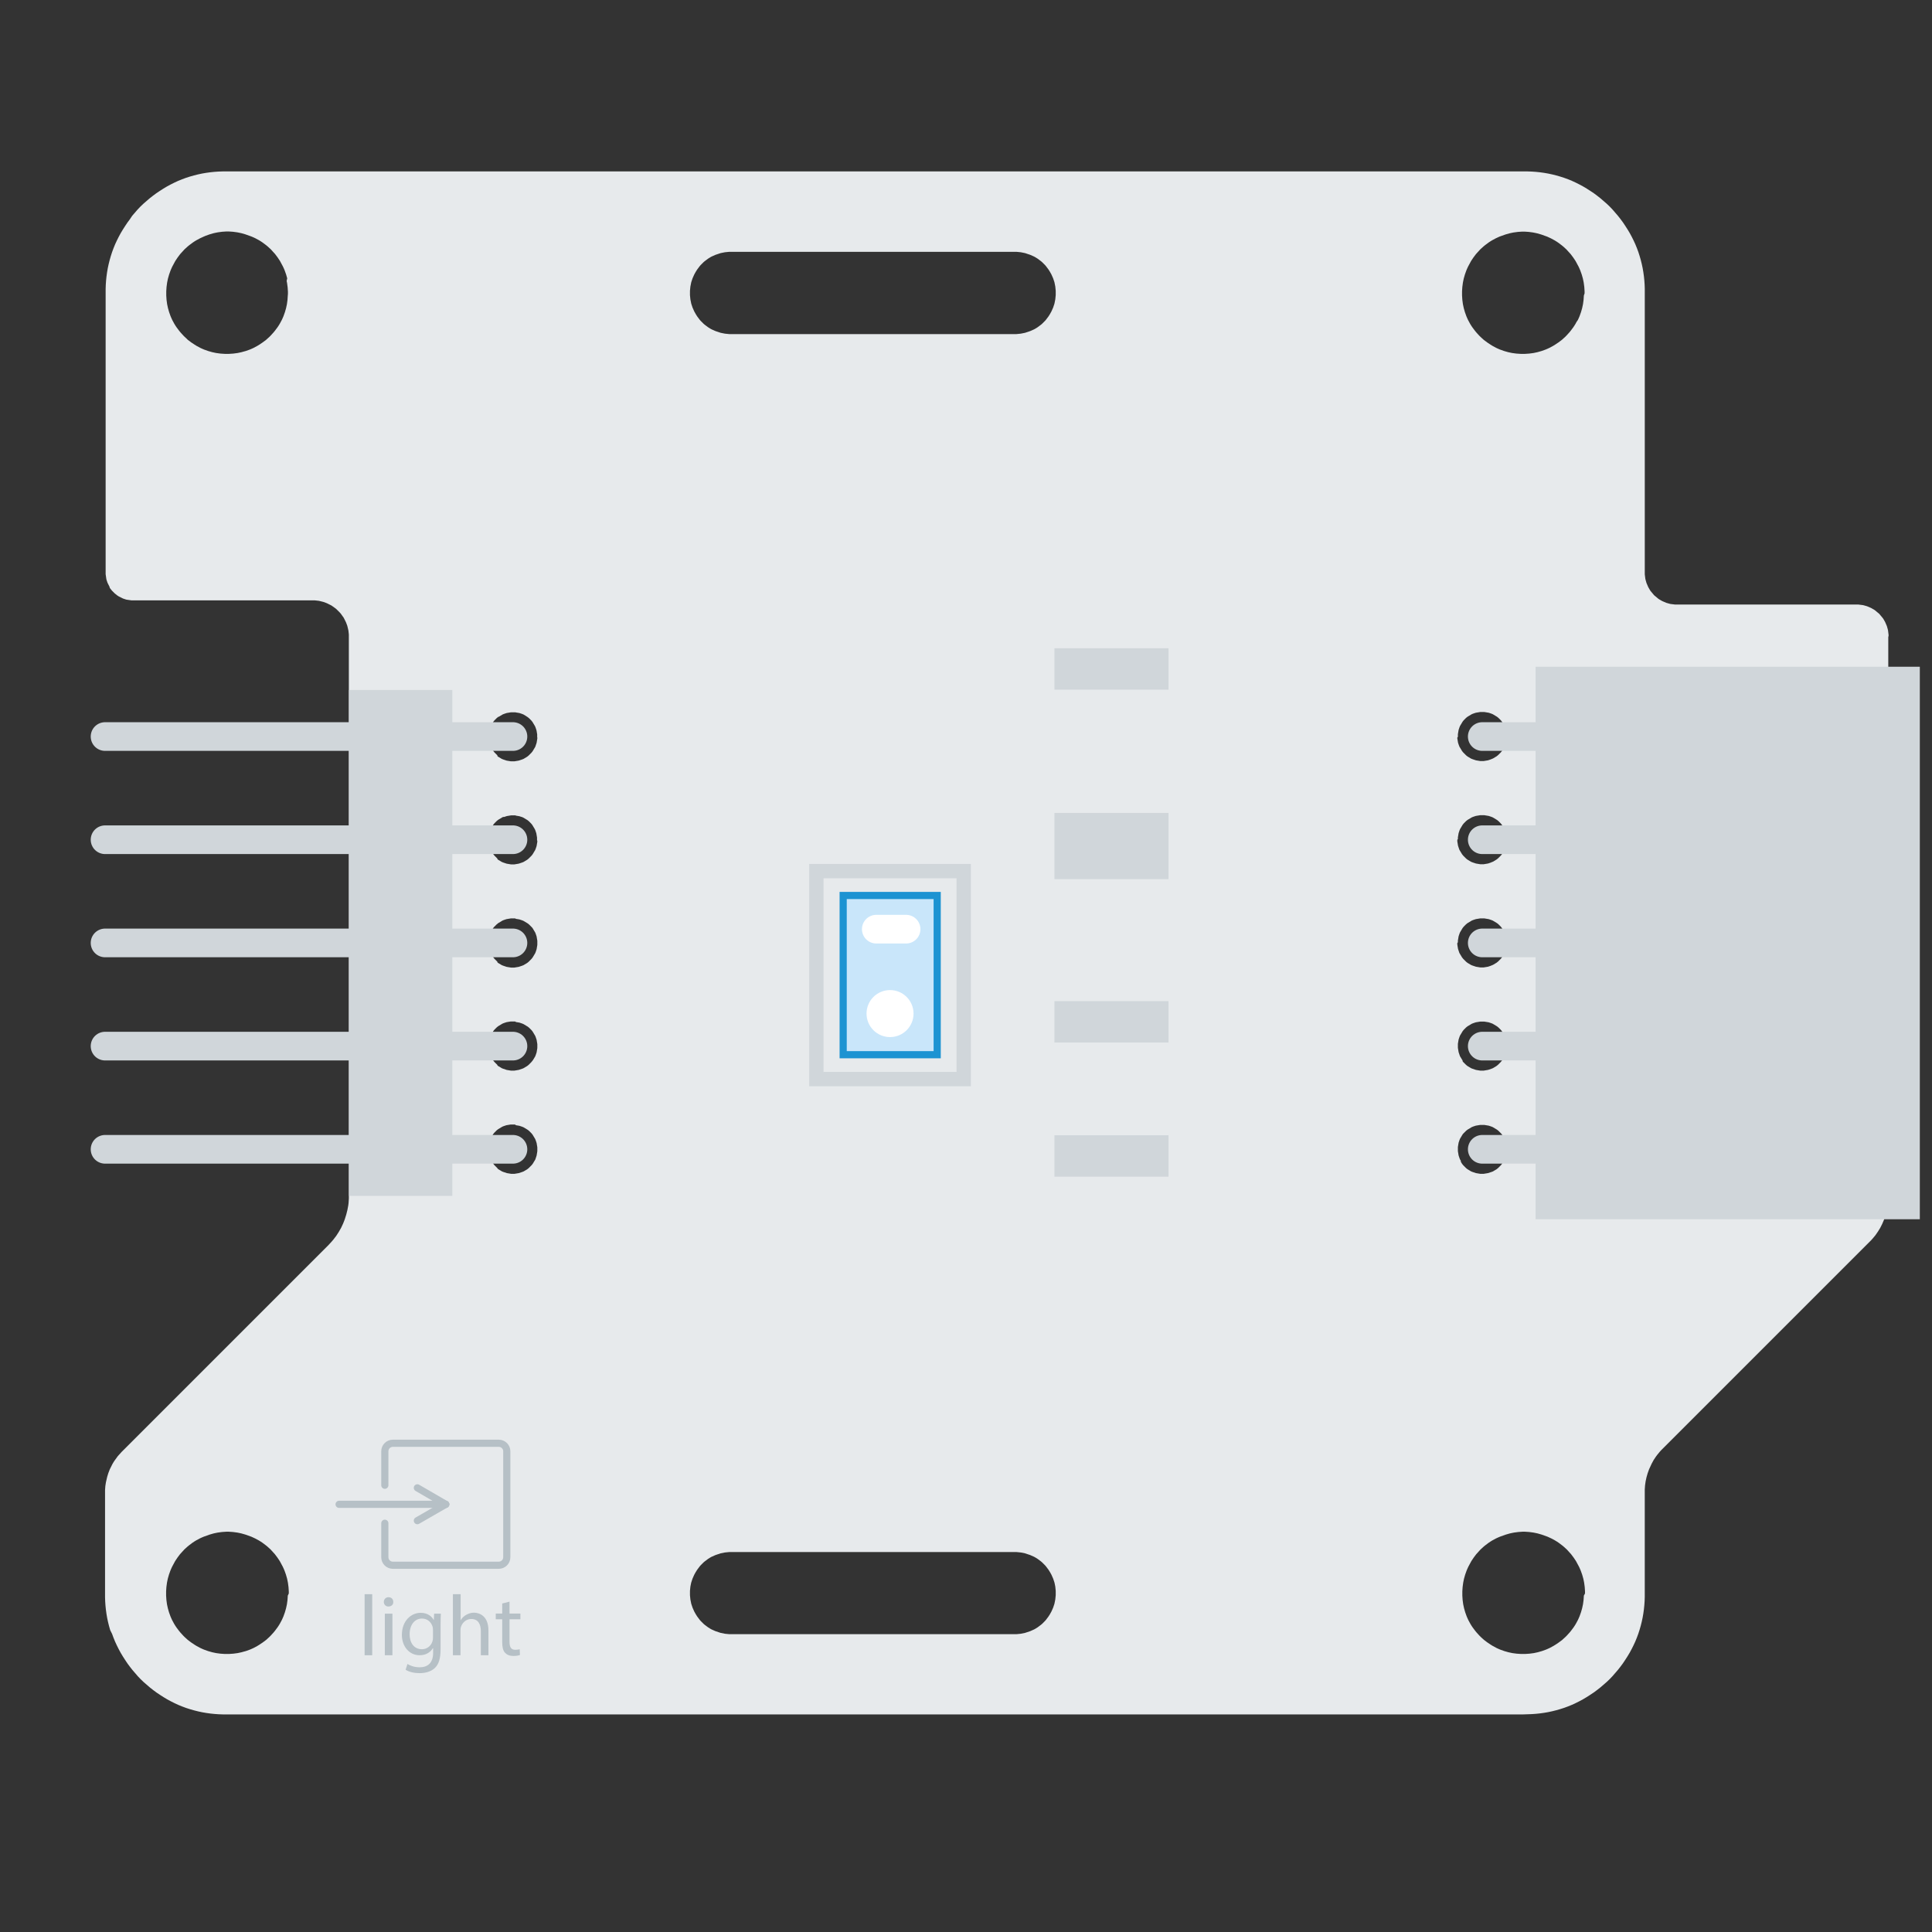 <?xml version="1.0" encoding="UTF-8"?>
<svg enable-background="new 0 0 134.8 134.8" version="1.1" viewBox="0 0 134.8 134.8" xml:space="preserve" xmlns="http://www.w3.org/2000/svg" xmlns:xlink="http://www.w3.org/1999/xlink">
	<rect x="0" y="0" width="134.8" height="134.8" fill="#333333" stroke="none"/>
	<style type="text/css">
	.st0{fill:#E7EAEC;}
	.st1{fill:#D0D6DA;}
	.st2{fill:none;stroke:#D0D6DA;stroke-width:2;stroke-linecap:round;stroke-miterlimit:10;}
	.st3{display:none;}
	.st4{display:inline;fill:none;stroke:#B6C0C6;stroke-miterlimit:10;}
	.st5{display:inline;fill:#B6C0C6;}
	.st6{display:inline;fill:#D0D6DA;}
	.st7{display:inline;}
	.st8{fill:#B6C0C6;}
	.st9{fill:none;stroke:#B6C0C6;stroke-width:0.5;stroke-linecap:round;stroke-miterlimit:10;}
	.st10{display:inline;fill:#C9E6FA;stroke:#1C93D2;stroke-width:0.5;stroke-miterlimit:10;}
	.st11{display:inline;fill:#C9E6F9;stroke:#0095DB;stroke-width:0.5;stroke-miterlimit:10;}
	.st12{display:inline;fill:#FFFFFF;}
	.st13{display:inline;fill:#FFFFFF;stroke:#FFFFFF;stroke-width:2;stroke-linecap:round;stroke-miterlimit:10;}
	.st14{display:inline;fill:none;stroke:#D0D6DA;stroke-miterlimit:10;}
	.st15{fill:#C9E6FA;stroke:#1C93D2;stroke-width:0.5;stroke-miterlimit:10;}
	.st16{fill:#FFFFFF;}
	.st17{fill:#FFFFFF;stroke:#FFFFFF;stroke-width:2;stroke-linecap:round;stroke-miterlimit:10;}
	.st18{fill:none;stroke:#D0D6DA;stroke-miterlimit:10;}
</style>
	<path class="st0" d="m131.77 44.37v-0.08l-0.04-0.32-0.02-0.08-0.06-0.21-0.12-0.28-0.12-0.21-0.04-0.06-0.25-0.3-0.3-0.25-0.06-0.04-0.21-0.12-0.28-0.12-0.21-0.06-0.08-0.02-0.32-0.04h-0.08-0.08-12.47-0.08-0.08l-0.32-0.04-0.08-0.02-0.21-0.06-0.28-0.12-0.21-0.12-0.06-0.04-0.3-0.25-0.25-0.3-0.04-0.06-0.12-0.21-0.12-0.28-0.06-0.21-0.02-0.08-0.04-0.32v-0.08-0.08-19.47-0.29l-0.01-0.29-0.02-0.29-0.03-0.29-0.04-0.29-0.05-0.29-0.06-0.28-0.07-0.28-0.08-0.28-0.09-0.28-0.1-0.27-0.11-0.27-0.12-0.26-0.13-0.26-0.14-0.26-0.15-0.25-0.16-0.25-0.16-0.24-0.17-0.23-0.18-0.23-0.38-0.44-0.2-0.21-0.21-0.2-0.44-0.38-0.23-0.18-0.23-0.17-0.24-0.16-0.25-0.16-0.25-0.15-0.26-0.14-0.26-0.13-0.26-0.12-0.27-0.11-0.27-0.1-0.28-0.09-0.28-0.08-0.28-0.07-0.28-0.06-0.29-0.05-0.29-0.04-0.29-0.03-0.29-0.02-0.29-0.01h-0.29-90.45-0.29l-0.29 0.01-0.29 0.02-0.29 0.03-0.29 0.04-0.29 0.05-0.28 0.06-0.28 0.07-0.28 0.08-0.28 0.09-0.27 0.1-0.27 0.11-0.26 0.12-0.26 0.13-0.26 0.14-0.25 0.15-0.25 0.16-0.24 0.16-0.23 0.17-0.23 0.18-0.44 0.38-0.21 0.2-0.2 0.21-0.38 0.44-0.16 0.24-0.17 0.23-0.16 0.24-0.16 0.25-0.15 0.25-0.14 0.26-0.13 0.26-0.12 0.26-0.11 0.27-0.1 0.27-0.09 0.28-0.08 0.28-0.07 0.28-0.06 0.28-0.05 0.29-0.04 0.29-0.03 0.29-0.02 0.29-0.01 0.29v0.29 19.47 0.07 0.07l0.05 0.35 0.02 0.07 0.06 0.18 0.15 0.3v0.04l0.04 0.06 0.12 0.15 0.2 0.2 0.15 0.12 0.12 0.08 0.3 0.15 0.18 0.06 0.07 0.02 0.35 0.05h0.07 0.07 12.47 0.09 0.09l0.27 0.03 0.09 0.02 0.24 0.06 0.24 0.09 0.32 0.16 0.28 0.2 0.07 0.06 0.24 0.24 0.06 0.07 0.2 0.28 0.16 0.32 0.09 0.24 0.04 0.16 0.04 0.18 0.03 0.27v0.09 0.09 39.01 0.16l-0.02 0.32-0.02 0.16-0.06 0.32-0.08 0.32-0.1 0.32-0.06 0.16-0.06 0.15-0.14 0.3-0.16 0.28-0.18 0.28-0.2 0.26-0.11 0.13-0.22 0.24-14.44 14.44-0.27 0.3-0.24 0.33-0.07 0.11-0.07 0.12-0.18 0.36-0.1 0.26-0.08 0.26-0.09 0.39-0.04 0.26-0.02 0.28v0.14 7.05 0.29l0.01 0.29 0.02 0.29 0.03 0.29 0.04 0.29 0.05 0.29 0.06 0.28 0.07 0.28 0.08 0.28 0.13 0.26 0.1 0.27 0.11 0.27 0.12 0.26 0.13 0.26 0.14 0.26 0.15 0.25 0.16 0.25 0.16 0.24 0.17 0.23 0.18 0.23 0.38 0.44 0.2 0.21 0.21 0.2 0.44 0.38 0.23 0.18 0.23 0.17 0.24 0.16 0.25 0.16 0.25 0.15 0.26 0.14 0.26 0.13 0.26 0.12 0.27 0.11 0.27 0.1 0.28 0.09 0.28 0.08 0.28 0.07 0.28 0.06 0.29 0.05 0.29 0.04 0.29 0.03 0.29 0.02 0.29 0.01h0.29 90.43l0.58-0.02 0.29-0.02 0.29-0.03 0.29-0.04 0.29-0.05 0.28-0.06 0.28-0.07 0.28-0.08 0.28-0.09 0.27-0.1 0.27-0.11 0.26-0.12 0.26-0.13 0.26-0.14 0.25-0.15 0.25-0.16 0.24-0.16 0.23-0.17 0.23-0.18 0.44-0.38 0.21-0.2 0.2-0.21 0.38-0.44 0.18-0.23 0.17-0.23 0.16-0.24 0.16-0.25 0.15-0.25 0.14-0.26 0.13-0.26 0.12-0.26 0.11-0.27 0.1-0.27 0.09-0.28 0.08-0.28 0.07-0.28 0.06-0.28 0.05-0.29 0.04-0.29 0.03-0.29 0.02-0.29 0.01-0.29v-0.29-7.05-0.15l0.01-0.15 0.01-0.14 0.04-0.28 0.06-0.28 0.08-0.28 0.1-0.28 0.18-0.39 0.14-0.26 0.16-0.24 0.09-0.12 0.18-0.22 0.1-0.11 14.64-14.64 0.1-0.11 0.2-0.24 0.18-0.26 0.16-0.26 0.14-0.28 0.12-0.28 0.1-0.3 0.08-0.3 0.06-0.3 0.04-0.3 0.02-0.3v-0.15-39.01l0.02-0.08zm-111.69-23.75-0.02 0.3-0.04 0.3-0.06 0.28-0.08 0.28-0.1 0.28-0.06 0.14-0.06 0.13-0.14 0.26-0.08 0.13-0.08 0.12-0.18 0.24-0.09 0.11-0.2 0.22-0.1 0.1-0.22 0.2-0.24 0.18-0.24 0.16-0.13 0.08-0.26 0.14-0.13 0.06-0.14 0.06-0.28 0.1-0.15 0.04-0.14 0.04-0.28 0.06-0.3 0.04-0.3 0.02h-0.15-0.15l-0.3-0.02-0.3-0.04-0.28-0.06-0.28-0.08-0.28-0.1-0.14-0.06-0.13-0.06-0.26-0.14-0.13-0.08-0.24-0.16-0.24-0.18-0.1-0.1-0.11-0.1-0.1-0.1-0.2-0.22-0.09-0.11-0.18-0.24-0.08-0.12-0.08-0.13-0.14-0.26-0.06-0.13-0.06-0.14-0.1-0.28-0.08-0.28-0.06-0.28-0.04-0.3-0.02-0.3v-0.15-0.15l0.02-0.3 0.04-0.3 0.03-0.15 0.03-0.14 0.08-0.28 0.1-0.28 0.06-0.14 0.06-0.13 0.21-0.39 0.16-0.24 0.18-0.24 0.3-0.33 0.22-0.2 0.11-0.09 0.24-0.18 0.12-0.08 0.13-0.08 0.26-0.14 0.26-0.12 0.14-0.06 0.28-0.1 0.28-0.08 0.14-0.03 0.15-0.03 0.3-0.04 0.3-0.02h0.15l0.3 0.02 0.3 0.04 0.15 0.03 0.14 0.03 0.28 0.08 0.42 0.15 0.14 0.06 0.13 0.06 0.26 0.14 0.13 0.08 0.12 0.08 0.24 0.18 0.11 0.09 0.22 0.2 0.3 0.33 0.18 0.24 0.16 0.24 0.21 0.39 0.06 0.13 0.06 0.14 0.1 0.28 0.08 0.28-0.04 0.18 0.03 0.15 0.04 0.3 0.02 0.3v0.15l-0.01 0.12zm0 90.71-0.02 0.3-0.04 0.3-0.06 0.28-0.08 0.28-0.1 0.28-0.06 0.14-0.06 0.13-0.14 0.26-0.08 0.13-0.08 0.12-0.18 0.24-0.09 0.11-0.2 0.22-0.1 0.1-0.22 0.2-0.24 0.18-0.24 0.16-0.13 0.08-0.26 0.14-0.13 0.06-0.14 0.06-0.28 0.1-0.15 0.04-0.14 0.04-0.28 0.06-0.3 0.04-0.3 0.02h-0.15-0.15l-0.3-0.02-0.3-0.04-0.28-0.06-0.28-0.08-0.28-0.1-0.14-0.06-0.13-0.06-0.26-0.14-0.13-0.08-0.24-0.16-0.24-0.18-0.22-0.2-0.1-0.1-0.2-0.22-0.09-0.11-0.18-0.24-0.08-0.12-0.08-0.13-0.14-0.26-0.06-0.13-0.06-0.14-0.1-0.28-0.08-0.28-0.06-0.28-0.04-0.3-0.02-0.3v-0.15-0.15l0.02-0.3 0.04-0.3 0.03-0.15 0.03-0.14 0.08-0.28 0.1-0.28 0.06-0.14 0.06-0.13 0.21-0.39 0.16-0.24 0.18-0.24 0.3-0.33 0.22-0.2 0.11-0.09 0.24-0.18 0.12-0.08 0.13-0.08 0.26-0.14 0.13-0.06 0.14-0.06 0.42-0.15 0.28-0.08 0.14-0.03 0.15-0.03 0.3-0.04 0.3-0.02h0.15l0.3 0.02 0.3 0.04 0.15 0.03 0.14 0.03 0.28 0.08 0.42 0.15 0.26 0.12 0.26 0.14 0.13 0.08 0.12 0.08 0.24 0.18 0.11 0.09 0.22 0.2 0.3 0.33 0.18 0.24 0.16 0.24 0.21 0.39 0.06 0.13 0.06 0.14 0.1 0.28 0.08 0.28 0.03 0.14 0.03 0.15 0.04 0.3 0.02 0.3v0.15l-0.07 0.15zm17.41-31.06v0.06l-0.05 0.3-0.08 0.24-0.02 0.05-0.03 0.05-0.02 0.03-0.12 0.2-0.08 0.1-0.2 0.2-0.1 0.08-0.25 0.15-0.1 0.04-0.24 0.08-0.3 0.05h-0.06-0.06-0.06-0.06l-0.3-0.05-0.24-0.08-0.1-0.04-0.25-0.15-0.05-0.04-0.02-0.04-0.2-0.2-0.08-0.1-0.09-0.15-0.04-0.05-0.06-0.1-0.02-0.05-0.08-0.24-0.05-0.3v-0.06-0.06-0.06-0.06-0.06l0.05-0.3 0.06-0.18 0.04-0.1 0.18-0.3 0.08-0.1 0.16-0.16 0.1-0.08 0.3-0.18 0.1-0.04 0.18-0.06 0.3-0.05h0.06 0.06 0.06 0.06 0.06l0.07 0.05 0.24 0.04 0.18 0.06 0.1 0.04 0.3 0.18 0.1 0.08 0.16 0.16 0.08 0.1 0.18 0.3 0.04 0.1 0.06 0.18 0.05 0.3v0.06 0.06 0.06 0.04zm0-7.2v0.06l-0.05 0.3-0.06 0.18-0.04 0.1-0.15 0.25-0.03 0.04-0.08 0.1-0.2 0.2-0.1 0.08-0.25 0.15-0.1 0.04-0.24 0.08-0.3 0.05h-0.06-0.06-0.06-0.06l-0.3-0.05-0.24-0.08-0.1-0.04-0.25-0.15-0.05-0.04-0.01-0.04-0.2-0.2-0.08-0.1-0.18-0.3-0.04-0.1-0.06-0.18-0.05-0.3v-0.06-0.06-0.06-0.06-0.06l0.05-0.3 0.06-0.18 0.04-0.1 0.18-0.3 0.08-0.1 0.16-0.16 0.1-0.08 0.3-0.18 0.1-0.04 0.18-0.06 0.3-0.05h0.06 0.06 0.06 0.06 0.06l0.06 0.04 0.24 0.04 0.18 0.06 0.1 0.04 0.3 0.18 0.1 0.08 0.16 0.16 0.08 0.1 0.18 0.3 0.04 0.1 0.06 0.18 0.05 0.3v0.06 0.06 0.06 0.04zm0-7.2v0.06l-0.05 0.3-0.06 0.18-0.04 0.1-0.18 0.3-0.08 0.1-0.2 0.2-0.1 0.08-0.25 0.15-0.1 0.04-0.24 0.08-0.3 0.05h-0.06-0.06-0.06-0.06l-0.3-0.05-0.24-0.08-0.1-0.04-0.25-0.15-0.05-0.04-0.01-0.05-0.2-0.2-0.08-0.1-0.18-0.3-0.04-0.1-0.06-0.18-0.05-0.3v-0.06-0.06-0.06-0.06-0.06l0.05-0.3 0.06-0.18 0.04-0.1 0.18-0.3 0.04-0.05 0.2-0.2 0.1-0.08 0.3-0.18 0.1-0.04 0.18-0.06 0.3-0.05h0.06 0.06 0.06 0.06 0.06l0.06 0.03 0.24 0.04 0.18 0.06 0.1 0.04 0.3 0.18 0.1 0.08 0.2 0.2 0.04 0.05 0.18 0.3 0.04 0.1 0.06 0.18 0.05 0.3v0.06 0.06 0.06 0.05zm0-7.2v0.06l-0.05 0.3-0.06 0.18-0.04 0.1-0.18 0.3-0.08 0.1-0.2 0.2-0.1 0.08-0.25 0.15-0.1 0.04-0.24 0.08-0.3 0.05h-0.06-0.06-0.06-0.06l-0.3-0.05-0.24-0.08-0.1-0.04-0.25-0.15-0.05-0.04-0.01-0.05-0.2-0.2-0.08-0.1-0.18-0.3-0.04-0.1-0.06-0.18-0.05-0.3v-0.06-0.06-0.06-0.06-0.06l0.05-0.3 0.06-0.18 0.04-0.1 0.18-0.3 0.08-0.1 0.16-0.16 0.1-0.08 0.3-0.18 0.05-0.02h0.07l0.18-0.06 0.3-0.05h0.06 0.06 0.06 0.06 0.06l0.04 0.02 0.24 0.04 0.12 0.04 0.04 0.01 0.1 0.04 0.3 0.18 0.1 0.08 0.16 0.16 0.08 0.1 0.18 0.3 0.04 0.1 0.06 0.18 0.05 0.3v0.06 0.06 0.06l0.02 0.05zm0-7.2v0.06l-0.05 0.3-0.08 0.24-0.02 0.05-0.18 0.3-0.08 0.1-0.2 0.2-0.1 0.08-0.25 0.15-0.1 0.04-0.24 0.08-0.3 0.05h-0.06-0.06-0.06-0.06l-0.3-0.05-0.24-0.08-0.1-0.04-0.25-0.15-0.05-0.04-0.01-0.06-0.2-0.2-0.08-0.1-0.18-0.3-0.02-0.05-0.08-0.24-0.05-0.3v-0.06-0.06-0.06-0.06-0.06l0.03-0.18 0.01-0.03 0.01-0.06 0.06-0.18 0.04-0.1 0.18-0.3 0.08-0.1 0.16-0.16 0.1-0.08 0.06-0.02 0.25-0.15 0.1-0.04 0.18-0.06 0.3-0.05h0.06 0.06 0.06 0.06 0.06l0.05 0.01 0.24 0.04 0.18 0.06 0.1 0.04 0.2 0.12 0.04 0.03 0.05 0.03 0.1 0.08 0.16 0.16 0.08 0.1 0.18 0.3 0.04 0.1 0.06 0.18 0.01 0.05 0.04 0.24v0.06 0.06 0.06l0.01 0.05zm36.17 59.73v0.1l-0.03 0.3-0.06 0.3-0.09 0.27-0.12 0.27-0.1 0.18-0.1 0.16-0.18 0.24-0.06 0.07-0.21 0.21-0.07 0.06-0.24 0.18-0.16 0.1-0.09 0.05-0.27 0.12-0.36 0.12-0.3 0.06-0.3 0.03h-0.1-19.84-0.1l-0.3-0.03-0.3-0.06-0.36-0.12-0.27-0.12-0.09-0.05-0.16-0.1-0.24-0.18-0.07-0.06-0.21-0.21-0.06-0.07-0.18-0.24-0.1-0.16-0.1-0.18-0.12-0.27-0.09-0.27-0.06-0.3-0.03-0.3v-0.1-0.1-0.1l0.03-0.3 0.04-0.2 0.02-0.09 0.09-0.27 0.12-0.27 0.1-0.18 0.1-0.16 0.18-0.24 0.06-0.07 0.21-0.21 0.07-0.06 0.24-0.18 0.16-0.1 0.09-0.05 0.27-0.12 0.36-0.12 0.3-0.06 0.3-0.03h0.1 19.84 0.1l0.3 0.03 0.3 0.06 0.36 0.12 0.27 0.12 0.09 0.05 0.16 0.1 0.24 0.18 0.07 0.06 0.21 0.21 0.06 0.07 0.18 0.24 0.1 0.16 0.1 0.18 0.12 0.27 0.09 0.27 0.02 0.09 0.04 0.2 0.03 0.3v0.1 0.1zm0-90.71v0.1l-0.03 0.3-0.06 0.3-0.09 0.27-0.12 0.27-0.1 0.18-0.1 0.16-0.18 0.24-0.06 0.07-0.21 0.21-0.07 0.06-0.24 0.18-0.16 0.1-0.09 0.05-0.27 0.12-0.36 0.12-0.3 0.06-0.3 0.03h-0.1-19.84-0.1l-0.3-0.03-0.3-0.06-0.36-0.12-0.27-0.12-0.09-0.05-0.16-0.1-0.24-0.18-0.07-0.06-0.21-0.21-0.06-0.07-0.18-0.24-0.1-0.16-0.1-0.18-0.12-0.27-0.09-0.27-0.06-0.3-0.03-0.3v-0.1-0.1-0.1l0.03-0.3 0.06-0.3 0.09-0.27 0.12-0.27 0.1-0.18 0.1-0.16 0.18-0.24 0.06-0.07 0.21-0.21 0.07-0.06 0.24-0.18 0.16-0.1 0.09-0.05 0.27-0.12 0.36-0.12 0.3-0.06 0.3-0.03h0.1 19.84 0.1l0.3 0.03 0.3 0.06 0.36 0.12 0.27 0.12 0.09 0.05 0.16 0.1 0.24 0.18 0.07 0.06 0.21 0.21 0.06 0.07 0.18 0.24 0.1 0.16 0.1 0.18 0.12 0.27 0.09 0.27 0.06 0.3 0.03 0.3v0.1 0.1zm36.85 90.84-0.02 0.3-0.04 0.3-0.06 0.28-0.08 0.28-0.1 0.28-0.06 0.14-0.06 0.13-0.14 0.26-0.08 0.13-0.08 0.12-0.18 0.24-0.09 0.11-0.2 0.22-0.1 0.1-0.22 0.2-0.24 0.18-0.24 0.16-0.13 0.08-0.26 0.14-0.13 0.06-0.14 0.06-0.28 0.1-0.28 0.08-0.28 0.06-0.3 0.04-0.3 0.02h-0.15-0.15l-0.3-0.02-0.3-0.04-0.28-0.06-0.28-0.08-0.28-0.1-0.14-0.06-0.13-0.06-0.26-0.14-0.13-0.08-0.24-0.16-0.24-0.18-0.22-0.2-0.1-0.1-0.2-0.22-0.09-0.11-0.18-0.24-0.08-0.12-0.08-0.13-0.14-0.26-0.06-0.13-0.06-0.14-0.1-0.28-0.08-0.28-0.06-0.28-0.04-0.3-0.02-0.3v-0.15-0.15l0.02-0.3 0.04-0.3 0.03-0.15 0.03-0.14 0.08-0.28 0.1-0.28 0.06-0.14 0.06-0.13 0.21-0.39 0.16-0.24 0.18-0.24 0.3-0.33 0.22-0.2 0.11-0.09 0.24-0.18 0.12-0.08 0.13-0.08 0.26-0.14 0.13-0.06 0.14-0.06 0.42-0.15 0.28-0.08 0.14-0.03 0.15-0.03 0.3-0.04 0.3-0.02h0.15l0.3 0.02 0.3 0.04 0.15 0.03 0.14 0.03 0.28 0.08 0.42 0.15 0.26 0.12 0.26 0.14 0.13 0.08 0.12 0.08 0.24 0.18 0.11 0.09 0.22 0.2 0.3 0.33 0.18 0.24 0.16 0.24 0.21 0.39 0.06 0.13 0.06 0.14 0.1 0.28 0.08 0.28 0.03 0.14 0.03 0.15 0.04 0.3 0.02 0.3v0.15l-0.08 0.15zm-8.79-52.78v-0.06-0.06l0.05-0.3 0.06-0.18 0.04-0.1 0.18-0.3 0.08-0.1 0.16-0.16 0.1-0.08 0.3-0.18 0.1-0.04 0.18-0.06 0.3-0.05h0.06 0.06 0.06 0.06 0.06l0.3 0.05 0.18 0.06 0.1 0.04 0.3 0.18 0.1 0.08 0.16 0.16 0.08 0.1 0.18 0.3 0.04 0.1 0.06 0.18 0.05 0.3v0.06 0.06 0.06 0.06 0.06l-0.05 0.3-0.07 0.21-0.02 0.05-0.18 0.3-0.08 0.1-0.2 0.2-0.1 0.08-0.25 0.15-0.1 0.04-0.07 0.03-0.18 0.06-0.3 0.05h-0.06-0.06-0.06-0.06l-0.3-0.05-0.24-0.08-0.1-0.04-0.25-0.15-0.1-0.08-0.2-0.2-0.08-0.1-0.18-0.3-0.02-0.05-0.08-0.24-0.05-0.3v-0.06-0.06l0.04-0.04zm0-7.14v-0.06-0.06-0.06l0.05-0.3 0.06-0.18 0.04-0.1 0.18-0.3 0.08-0.1 0.16-0.16 0.1-0.08 0.3-0.18 0.1-0.04 0.18-0.06 0.3-0.05h0.06 0.06 0.06 0.06 0.06l0.3 0.05 0.18 0.06 0.1 0.04 0.3 0.18 0.1 0.08 0.16 0.16 0.08 0.1 0.18 0.3 0.04 0.1 0.06 0.18 0.05 0.3v0.06 0.06 0.06 0.06 0.06l-0.05 0.3-0.07 0.21-0.02 0.05-0.18 0.3-0.08 0.1-0.2 0.2-0.1 0.08-0.25 0.15-0.1 0.04-0.07 0.03-0.18 0.06-0.3 0.05h-0.06-0.06-0.06-0.06l-0.3-0.05-0.24-0.08-0.1-0.04-0.25-0.15-0.1-0.08-0.2-0.2-0.08-0.1-0.18-0.3-0.04-0.1-0.06-0.18-0.05-0.3v-0.06l0.04-0.05zm0 14.34v-0.06-0.06l0.05-0.3 0.06-0.18 0.04-0.1 0.18-0.3 0.08-0.1 0.16-0.16 0.1-0.08 0.3-0.18 0.1-0.04 0.18-0.06 0.3-0.05h0.06 0.06 0.06 0.06 0.06l0.3 0.05 0.18 0.06 0.1 0.04 0.3 0.18 0.1 0.08 0.16 0.16 0.08 0.1 0.18 0.3 0.04 0.1 0.06 0.18 0.05 0.3v0.06 0.06 0.06 0.06 0.06l-0.05 0.3-0.07 0.21-0.02 0.05-0.18 0.3-0.08 0.1-0.2 0.2-0.1 0.08-0.25 0.15-0.1 0.04-0.07 0.03-0.18 0.06-0.3 0.05h-0.06-0.06-0.06-0.06l-0.3-0.05-0.24-0.08-0.1-0.04-0.25-0.15-0.1-0.08-0.2-0.2-0.08-0.1-0.18-0.3-0.02-0.05-0.08-0.24-0.05-0.3v-0.06-0.06l0.04-0.04zm0 7.2v-0.06-0.06l0.05-0.3 0.06-0.18 0.04-0.1 0.18-0.3 0.08-0.1 0.16-0.16 0.1-0.08 0.3-0.18 0.1-0.04 0.18-0.06 0.3-0.05h0.06 0.06 0.06 0.06 0.06l0.3 0.05 0.18 0.06 0.1 0.04 0.3 0.18 0.1 0.08 0.16 0.16 0.08 0.1 0.18 0.3 0.04 0.1 0.06 0.18 0.05 0.3v0.06 0.06 0.06 0.06 0.06l-0.05 0.3-0.07 0.21-0.02 0.05-0.15 0.25-0.04 0.06-0.08 0.1-0.2 0.2-0.1 0.08-0.25 0.15-0.1 0.04-0.24 0.08-0.3 0.05h-0.06-0.06-0.06-0.06l-0.3-0.05-0.24-0.08-0.1-0.04-0.25-0.15-0.1-0.08-0.2-0.2-0.04-0.05v-0.05l-0.18-0.3-0.02-0.05-0.08-0.24-0.05-0.3v-0.06-0.06-0.04zm0 7.2v-0.06-0.06l0.05-0.3 0.06-0.18 0.04-0.1 0.18-0.3 0.04-0.05 0.2-0.2 0.1-0.08 0.3-0.18 0.1-0.04 0.18-0.06 0.3-0.05h0.06 0.06 0.06 0.06 0.06l0.3 0.05 0.18 0.06 0.1 0.04 0.3 0.18 0.1 0.08 0.2 0.2 0.04 0.05 0.18 0.3 0.04 0.1 0.06 0.18 0.05 0.3v0.06 0.06 0.06 0.06 0.06l-0.05 0.3-0.07 0.21-0.02 0.05-0.03 0.05-0.03 0.06-0.12 0.2-0.08 0.1-0.2 0.2-0.1 0.08-0.25 0.15-0.1 0.04-0.07 0.02-0.18 0.06-0.3 0.05h-0.06-0.06-0.06-0.06l-0.3-0.05-0.24-0.08-0.1-0.04-0.25-0.15-0.1-0.08-0.2-0.2-0.08-0.1-0.09-0.15 0.01-0.05-0.06-0.1-0.04-0.1-0.06-0.18-0.05-0.3v-0.06-0.06-0.05zm8.79-59.53-0.02 0.3-0.04 0.3-0.06 0.28-0.08 0.28-0.1 0.28-0.06 0.14-0.06 0.13-0.09 0.13-0.07 0.13-0.08 0.13-0.08 0.12-0.18 0.24-0.09 0.11-0.2 0.22-0.1 0.1-0.22 0.2-0.24 0.18-0.24 0.16-0.13 0.08-0.26 0.14-0.13 0.06-0.14 0.06-0.28 0.1-0.28 0.08-0.28 0.06-0.3 0.04-0.3 0.02h-0.15-0.15l-0.3-0.02-0.3-0.04-0.28-0.06-0.28-0.08-0.28-0.1-0.14-0.06-0.13-0.06-0.26-0.14-0.13-0.08-0.24-0.16-0.24-0.18-0.22-0.2-0.1-0.1-0.2-0.22-0.09-0.11-0.18-0.24-0.08-0.12-0.08-0.13-0.14-0.26-0.06-0.13-0.06-0.14-0.1-0.28-0.08-0.28-0.06-0.28-0.04-0.3-0.02-0.3v-0.15-0.15l0.02-0.3 0.04-0.3 0.03-0.15 0.03-0.14 0.08-0.28 0.1-0.28 0.06-0.14 0.06-0.13 0.21-0.39 0.16-0.24 0.18-0.24 0.3-0.33 0.22-0.2 0.11-0.09 0.24-0.18 0.12-0.08 0.13-0.08 0.26-0.14 0.26-0.12 0.42-0.15 0.28-0.08 0.14-0.03 0.15-0.03 0.3-0.04 0.3-0.02h0.15l0.3 0.02 0.3 0.04 0.15 0.03 0.14 0.03 0.28 0.08 0.42 0.15 0.26 0.12 0.26 0.14 0.13 0.08 0.12 0.08 0.24 0.18 0.11 0.09 0.22 0.2 0.3 0.33 0.18 0.24 0.16 0.24 0.21 0.39 0.06 0.13 0.06 0.14 0.1 0.28 0.08 0.28 0.03 0.14 0.03 0.15 0.04 0.3 0.02 0.3v0.15l-0.05 0.15z" />
	<rect class="st1" x="107.14" y="46.52" width="26.81" height="38.55" />
	<rect class="st1" x="24.35" y="48.14" width="7.21" height="35.3" />
	<line class="st2" x1="103.42" x2="107.14" y1="51.39" y2="51.39" />
	<line class="st2" x1="103.42" x2="107.14" y1="58.59" y2="58.59" />
	<line class="st2" x1="103.42" x2="107.14" y1="65.79" y2="65.79" />
	<line class="st2" x1="103.42" x2="107.14" y1="72.99" y2="72.99" />
	<line class="st2" x1="103.42" x2="107.14" y1="80.19" y2="80.19" />
	<line class="st2" x1="35.79" x2="7.33" y1="51.39" y2="51.39" />
	<line class="st2" x1="35.79" x2="7.33" y1="58.59" y2="58.59" />
	<line class="st2" x1="35.79" x2="7.33" y1="65.79" y2="65.79" />
	<line class="st2" x1="35.79" x2="7.33" y1="72.99" y2="72.99" />
	<line class="st2" x1="35.79" x2="7.33" y1="80.19" y2="80.19" />
	<g class="st3">
		<circle class="st4" cx="77.32" cy="39.98" r="13.56" />
		<circle class="st4" cx="58.79" cy="89.9" r="13.56" />
		<circle class="st5" cx="58.79" cy="89.9" r="12.03" />
		<circle class="st5" cx="77.32" cy="39.98" r="12.03" />
		<rect class="st6" x="51.31" y="60.16" width="2.94" height="7.53" />
		<rect class="st6" x="57.32" y="60.16" width="2.94" height="7.53" />
		<rect class="st6" x="63.28" y="60.16" width="2.94" height="7.53" />
		<rect class="st6" x="69.11" y="65.24" width="2.94" height="7.53" />
		<rect class="st6" x="75.11" y="69.89" width="2.94" height="7.53" />
		<rect class="st6" x="36.68" y="28.68" width="11.58" height="14.72" />
		<rect class="st6" x="85.95" y="83.56" width="11.58" height="14.72" />
		<g class="st7">
			<path class="st8" d="m24.92 111.82v0.83h0.76v0.4h-0.76v1.57c0 0.36 0.1 0.56 0.4 0.56 0.14 0 0.24-0.02 0.31-0.04l0.02 0.4c-0.1 0.04-0.26 0.07-0.47 0.07-0.25 0-0.44-0.08-0.57-0.22-0.15-0.16-0.2-0.41-0.2-0.76v-1.58h-0.45v-0.4h0.45v-0.7l0.51-0.13z" />
			<path class="st8" d="m28.86 114.08c0 1.07-0.74 1.54-1.45 1.54-0.79 0-1.39-0.58-1.39-1.49 0-0.97 0.64-1.54 1.44-1.54 0.84 0 1.4 0.61 1.4 1.49zm-2.3 0.03c0 0.64 0.37 1.12 0.88 1.12 0.5 0 0.88-0.47 0.88-1.13 0-0.49-0.25-1.12-0.87-1.12-0.62 0.01-0.89 0.58-0.89 1.13z" />
			<path class="st8" d="m31.95 114.77c0 0.3 0.01 0.56 0.02 0.79h-0.47l-0.03-0.47h-0.01c-0.14 0.23-0.44 0.54-0.96 0.54-0.46 0-1-0.25-1-1.27v-1.7h0.53v1.61c0 0.55 0.17 0.92 0.65 0.92 0.35 0 0.6-0.25 0.7-0.48 0.03-0.08 0.05-0.17 0.05-0.27v-1.78h0.53v2.11z" />
			<path class="st8" d="m34.9 115.45c-0.14 0.07-0.44 0.17-0.83 0.17-0.88 0-1.45-0.59-1.45-1.48s0.61-1.54 1.56-1.54c0.31 0 0.59 0.08 0.73 0.15l-0.12 0.41c-0.13-0.07-0.32-0.14-0.61-0.14-0.67 0-1.03 0.49-1.03 1.1 0 0.67 0.43 1.09 1.01 1.09 0.3 0 0.5-0.08 0.65-0.14l0.09 0.38z" />
			<path class="st8" d="m35.52 111.3h0.53v1.81h0.01c0.08-0.15 0.22-0.28 0.38-0.37s0.34-0.15 0.54-0.15c0.39 0 1.01 0.24 1.01 1.24v1.73h-0.53v-1.67c0-0.47-0.17-0.86-0.67-0.86-0.34 0-0.61 0.24-0.71 0.53-0.03 0.07-0.04 0.15-0.04 0.25v1.75h-0.53v-4.26z" />
		</g>
		<g class="st7">
			<path class="st9" d="m26.72 106.28v2.37c0 0.31 0.25 0.56 0.56 0.56h7.39c0.31 0 0.56-0.25 0.56-0.56v-7.39c0-0.31-0.25-0.56-0.56-0.56h-7.39c-0.31 0-0.56 0.25-0.56 0.56v2.37" />
			<line class="st9" x1="28.99" x2="30.97" y1="106.1" y2="104.96" />
			<line class="st9" x1="28.99" x2="30.97" y1="103.81" y2="104.96" />
			<line class="st9" x1="30.97" x2="23.53" y1="104.96" y2="104.96" />
		</g>
	</g>
	<g class="st3">
		<circle class="st4" cx="77.32" cy="39.98" r="13.56" />
		<circle class="st4" cx="58.79" cy="89.9" r="13.56" />
		<circle class="st5" cx="58.79" cy="89.9" r="12.03" />
		<circle class="st10" cx="77.32" cy="39.98" r="12.03" />
		<rect class="st6" x="51.31" y="60.16" width="2.94" height="7.53" />
		<rect class="st6" x="57.32" y="60.16" width="2.94" height="7.53" />
		<rect class="st6" x="63.28" y="60.16" width="2.94" height="7.53" />
		<rect class="st6" x="69.11" y="65.24" width="2.94" height="7.53" />
		<rect class="st6" x="75.11" y="69.89" width="2.94" height="7.53" />
		<rect class="st6" x="36.68" y="28.68" width="11.58" height="14.72" />
		<rect class="st6" x="85.95" y="83.56" width="11.58" height="14.72" />
		<g class="st7">
			<path class="st8" d="m24.92 111.82v0.83h0.76v0.4h-0.76v1.57c0 0.36 0.1 0.56 0.4 0.56 0.14 0 0.24-0.02 0.31-0.04l0.02 0.4c-0.1 0.04-0.26 0.07-0.47 0.07-0.25 0-0.44-0.08-0.57-0.22-0.15-0.16-0.2-0.41-0.2-0.76v-1.58h-0.45v-0.4h0.45v-0.7l0.51-0.13z" />
			<path class="st8" d="m28.86 114.08c0 1.07-0.74 1.54-1.45 1.54-0.79 0-1.39-0.58-1.39-1.49 0-0.97 0.64-1.54 1.44-1.54 0.84 0 1.4 0.61 1.4 1.49zm-2.3 0.03c0 0.64 0.37 1.12 0.88 1.12 0.5 0 0.88-0.47 0.88-1.13 0-0.49-0.25-1.12-0.87-1.12-0.62 0.01-0.89 0.58-0.89 1.13z" />
			<path class="st8" d="m31.95 114.77c0 0.3 0.01 0.56 0.02 0.79h-0.47l-0.03-0.47h-0.01c-0.14 0.23-0.44 0.54-0.96 0.54-0.46 0-1-0.25-1-1.27v-1.7h0.53v1.61c0 0.55 0.17 0.92 0.65 0.92 0.35 0 0.6-0.25 0.7-0.48 0.03-0.08 0.05-0.17 0.05-0.27v-1.78h0.53v2.11z" />
			<path class="st8" d="m34.9 115.45c-0.14 0.07-0.44 0.17-0.83 0.17-0.88 0-1.45-0.59-1.45-1.48s0.61-1.54 1.56-1.54c0.31 0 0.59 0.08 0.73 0.15l-0.12 0.41c-0.13-0.07-0.32-0.14-0.61-0.14-0.67 0-1.03 0.49-1.03 1.1 0 0.67 0.43 1.09 1.01 1.09 0.3 0 0.5-0.08 0.65-0.14l0.09 0.38z" />
			<path class="st8" d="m35.52 111.3h0.53v1.81h0.01c0.08-0.15 0.22-0.28 0.38-0.37s0.34-0.15 0.54-0.15c0.39 0 1.01 0.24 1.01 1.24v1.73h-0.53v-1.67c0-0.47-0.17-0.86-0.67-0.86-0.34 0-0.61 0.24-0.71 0.53-0.03 0.07-0.04 0.15-0.04 0.25v1.75h-0.53v-4.26z" />
		</g>
		<g class="st7">
			<path class="st9" d="m26.72 106.28v2.37c0 0.31 0.25 0.56 0.56 0.56h7.39c0.31 0 0.56-0.25 0.56-0.56v-7.39c0-0.31-0.25-0.56-0.56-0.56h-7.39c-0.31 0-0.56 0.25-0.56 0.56v2.37" />
			<line class="st9" x1="28.99" x2="30.97" y1="106.1" y2="104.96" />
			<line class="st9" x1="28.99" x2="30.97" y1="103.81" y2="104.96" />
			<line class="st9" x1="30.97" x2="23.53" y1="104.96" y2="104.96" />
		</g>
	</g>
	<g class="st3">
		<circle class="st4" cx="77.32" cy="39.98" r="13.56" />
		<circle class="st4" cx="58.79" cy="89.9" r="13.56" />
		<circle class="st11" cx="58.79" cy="89.9" r="12.03" />
		<circle class="st5" cx="77.32" cy="39.98" r="12.03" />
		<rect class="st6" x="51.31" y="60.16" width="2.94" height="7.53" />
		<rect class="st6" x="57.32" y="60.16" width="2.94" height="7.53" />
		<rect class="st6" x="63.28" y="60.16" width="2.94" height="7.53" />
		<rect class="st6" x="69.11" y="65.24" width="2.94" height="7.53" />
		<rect class="st6" x="75.11" y="69.89" width="2.94" height="7.53" />
		<rect class="st6" x="36.68" y="28.68" width="11.58" height="14.72" />
		<rect class="st6" x="85.95" y="83.56" width="11.58" height="14.72" />
		<g class="st7">
			<path class="st8" d="m24.92 111.82v0.83h0.76v0.4h-0.76v1.57c0 0.36 0.1 0.56 0.4 0.56 0.14 0 0.24-0.02 0.31-0.04l0.02 0.4c-0.1 0.04-0.26 0.07-0.47 0.07-0.25 0-0.44-0.08-0.57-0.22-0.15-0.16-0.2-0.41-0.2-0.76v-1.58h-0.45v-0.4h0.45v-0.7l0.51-0.13z" />
			<path class="st8" d="m28.86 114.08c0 1.07-0.74 1.54-1.45 1.54-0.79 0-1.39-0.58-1.39-1.49 0-0.97 0.64-1.54 1.44-1.54 0.84 0 1.4 0.61 1.4 1.49zm-2.3 0.03c0 0.64 0.37 1.12 0.88 1.12 0.5 0 0.88-0.47 0.88-1.13 0-0.49-0.25-1.12-0.87-1.12-0.62 0.01-0.89 0.58-0.89 1.13z" />
			<path class="st8" d="m31.95 114.77c0 0.3 0.01 0.56 0.02 0.79h-0.47l-0.03-0.47h-0.01c-0.14 0.23-0.44 0.54-0.96 0.54-0.46 0-1-0.25-1-1.27v-1.7h0.53v1.61c0 0.55 0.17 0.92 0.65 0.92 0.35 0 0.6-0.25 0.7-0.48 0.03-0.08 0.05-0.17 0.05-0.27v-1.78h0.53v2.11z" />
			<path class="st8" d="m34.9 115.45c-0.14 0.07-0.44 0.17-0.83 0.17-0.88 0-1.45-0.59-1.45-1.48s0.61-1.54 1.56-1.54c0.31 0 0.59 0.08 0.73 0.15l-0.12 0.41c-0.13-0.07-0.32-0.14-0.61-0.14-0.67 0-1.03 0.49-1.03 1.1 0 0.67 0.43 1.09 1.01 1.09 0.3 0 0.5-0.08 0.65-0.14l0.09 0.38z" />
			<path class="st8" d="m35.52 111.3h0.53v1.81h0.01c0.08-0.15 0.22-0.28 0.38-0.37s0.34-0.15 0.54-0.15c0.39 0 1.01 0.24 1.01 1.24v1.73h-0.53v-1.67c0-0.47-0.17-0.86-0.67-0.86-0.34 0-0.61 0.24-0.71 0.53-0.03 0.07-0.04 0.15-0.04 0.25v1.75h-0.53v-4.26z" />
		</g>
		<g class="st7">
			<path class="st9" d="m26.72 106.28v2.37c0 0.31 0.25 0.56 0.56 0.56h7.39c0.31 0 0.56-0.25 0.56-0.56v-7.39c0-0.31-0.25-0.56-0.56-0.56h-7.39c-0.31 0-0.56 0.25-0.56 0.56v2.37" />
			<line class="st9" x1="28.99" x2="30.97" y1="106.1" y2="104.96" />
			<line class="st9" x1="28.99" x2="30.97" y1="103.81" y2="104.96" />
			<line class="st9" x1="30.97" x2="23.53" y1="104.96" y2="104.96" />
		</g>
	</g>
	<g class="st3">
		<rect class="st6" x="58.83" y="62.48" width="6.56" height="11.11" />
		<rect class="st6" x="73.57" y="45.23" width="7.96" height="2.89" />
		<rect class="st6" x="73.57" y="69.85" width="7.96" height="2.89" />
		<rect class="st6" x="73.57" y="56.72" width="7.96" height="4.62" />
		<rect class="st6" x="73.57" y="79.21" width="7.96" height="2.89" />
		<circle class="st12" cx="62.1" cy="70.72" r="1.64" />
		<line class="st13" x1="61.14" x2="63.22" y1="64.83" y2="64.83" />
		<rect class="st14" x="56.96" y="60.78" width="10.28" height="14.51" />
		<g class="st7">
			<path class="st9" d="m26.85 106.28v2.37c0 0.31 0.25 0.56 0.56 0.56h7.39c0.31 0 0.56-0.25 0.56-0.56v-7.39c0-0.31-0.25-0.56-0.56-0.56h-7.39c-0.31 0-0.56 0.25-0.56 0.56v2.37" />
			<line class="st9" x1="29.12" x2="31.1" y1="106.1" y2="104.96" />
			<line class="st9" x1="29.12" x2="31.1" y1="103.81" y2="104.96" />
			<line class="st9" x1="31.1" x2="23.66" y1="104.96" y2="104.96" />
		</g>
		<g class="st7">
			<path class="st8" d="m25.44 111.23h0.53v4.26h-0.53v-4.26z" />
			<path class="st8" d="m27.44 111.77c0.01 0.18-0.13 0.32-0.34 0.32-0.19 0-0.32-0.14-0.32-0.32 0-0.19 0.14-0.33 0.33-0.33 0.2 0 0.33 0.14 0.33 0.33zm-0.59 3.72v-2.9h0.53v2.9h-0.53z" />
			<path class="st8" d="m30.76 112.58c-0.01 0.21-0.02 0.44-0.02 0.8v1.68c0 0.67-0.13 1.07-0.41 1.33s-0.69 0.35-1.06 0.35c-0.35 0-0.73-0.08-0.97-0.24l0.13-0.4c0.19 0.12 0.49 0.23 0.85 0.23 0.54 0 0.94-0.28 0.94-1.01v-0.32h-0.02c-0.16 0.27-0.47 0.49-0.92 0.49-0.72 0-1.24-0.61-1.24-1.42 0-0.98 0.64-1.54 1.31-1.54 0.5 0 0.78 0.26 0.91 0.5h0.01l0.02-0.44h0.47zm-0.55 1.15c0-0.09-0.01-0.17-0.03-0.24-0.1-0.31-0.35-0.56-0.74-0.56-0.5 0-0.86 0.43-0.86 1.1 0 0.57 0.29 1.04 0.86 1.04 0.32 0 0.62-0.2 0.73-0.54 0.03-0.09 0.04-0.19 0.04-0.28v-0.52z" />
			<path class="st8" d="m31.61 111.23h0.53v1.81h0.01c0.08-0.15 0.22-0.28 0.38-0.37s0.34-0.15 0.54-0.15c0.39 0 1.01 0.24 1.01 1.24v1.73h-0.53v-1.67c0-0.47-0.17-0.86-0.67-0.86-0.34 0-0.61 0.24-0.71 0.53-0.03 0.07-0.04 0.15-0.04 0.25v1.75h-0.53v-4.26z" />
			<path class="st8" d="m35.55 111.75v0.83h0.76v0.4h-0.76v1.57c0 0.36 0.1 0.56 0.4 0.56 0.14 0 0.24-0.02 0.31-0.04l0.02 0.4c-0.1 0.04-0.26 0.07-0.47 0.07-0.25 0-0.44-0.08-0.57-0.22-0.15-0.16-0.2-0.41-0.2-0.76v-1.58h-0.45v-0.4h0.45v-0.7l0.51-0.13z" />
		</g>
	</g>
	<rect class="st15" x="58.83" y="62.48" width="6.56" height="11.11" />
	<rect class="st1" x="73.57" y="45.23" width="7.96" height="2.89" />
	<rect class="st1" x="73.57" y="69.85" width="7.96" height="2.89" />
	<rect class="st1" x="73.57" y="56.72" width="7.96" height="4.62" />
	<rect class="st1" x="73.57" y="79.21" width="7.96" height="2.89" />
	<circle class="st16" cx="62.1" cy="70.72" r="1.64" />
	<line class="st17" x1="61.14" x2="63.22" y1="64.83" y2="64.83" />
	<rect class="st18" x="56.96" y="60.78" width="10.28" height="14.51" />
	<path class="st9" d="m26.85 106.28v2.37c0 0.31 0.25 0.56 0.56 0.56h7.39c0.31 0 0.56-0.25 0.56-0.56v-7.39c0-0.31-0.25-0.56-0.56-0.56h-7.39c-0.31 0-0.56 0.25-0.56 0.56v2.37" />
	<line class="st9" x1="29.12" x2="31.1" y1="106.1" y2="104.96" />
	<line class="st9" x1="29.12" x2="31.1" y1="103.81" y2="104.96" />
	<line class="st9" x1="31.1" x2="23.66" y1="104.96" y2="104.96" />
	<path class="st8" d="m25.44 111.23h0.53v4.26h-0.53v-4.26z" />
	<path class="st8" d="m27.44 111.77c0.01 0.18-0.13 0.32-0.34 0.32-0.19 0-0.32-0.14-0.32-0.32 0-0.19 0.14-0.33 0.33-0.33 0.2 0 0.33 0.14 0.33 0.33zm-0.59 3.72v-2.9h0.53v2.9h-0.53z" />
	<path class="st8" d="m30.76 112.58c-0.01 0.21-0.02 0.44-0.02 0.8v1.68c0 0.67-0.13 1.07-0.41 1.33s-0.69 0.35-1.06 0.35c-0.35 0-0.73-0.08-0.97-0.24l0.13-0.4c0.19 0.12 0.49 0.23 0.85 0.23 0.54 0 0.94-0.28 0.94-1.01v-0.32h-0.02c-0.16 0.27-0.47 0.49-0.92 0.49-0.72 0-1.24-0.61-1.24-1.42 0-0.98 0.64-1.54 1.31-1.54 0.5 0 0.78 0.26 0.91 0.5h0.01l0.02-0.44h0.47zm-0.55 1.15c0-0.09-0.01-0.17-0.03-0.24-0.1-0.31-0.35-0.56-0.74-0.56-0.5 0-0.86 0.43-0.86 1.1 0 0.57 0.29 1.04 0.86 1.04 0.32 0 0.62-0.2 0.73-0.54 0.03-0.09 0.04-0.19 0.04-0.28v-0.52z" />
	<path class="st8" d="m31.61 111.23h0.53v1.81h0.01c0.08-0.15 0.22-0.28 0.38-0.37s0.34-0.15 0.54-0.15c0.39 0 1.01 0.24 1.01 1.24v1.73h-0.53v-1.67c0-0.47-0.17-0.86-0.67-0.86-0.34 0-0.61 0.24-0.71 0.53-0.03 0.07-0.04 0.15-0.04 0.25v1.75h-0.53v-4.26z" />
	<path class="st8" d="m35.55 111.75v0.83h0.76v0.4h-0.76v1.57c0 0.36 0.1 0.56 0.4 0.56 0.14 0 0.24-0.02 0.31-0.04l0.02 0.4c-0.1 0.04-0.26 0.07-0.47 0.07-0.25 0-0.44-0.08-0.57-0.22-0.15-0.16-0.2-0.41-0.2-0.76v-1.58h-0.45v-0.4h0.45v-0.7l0.51-0.13z" />
</svg>

